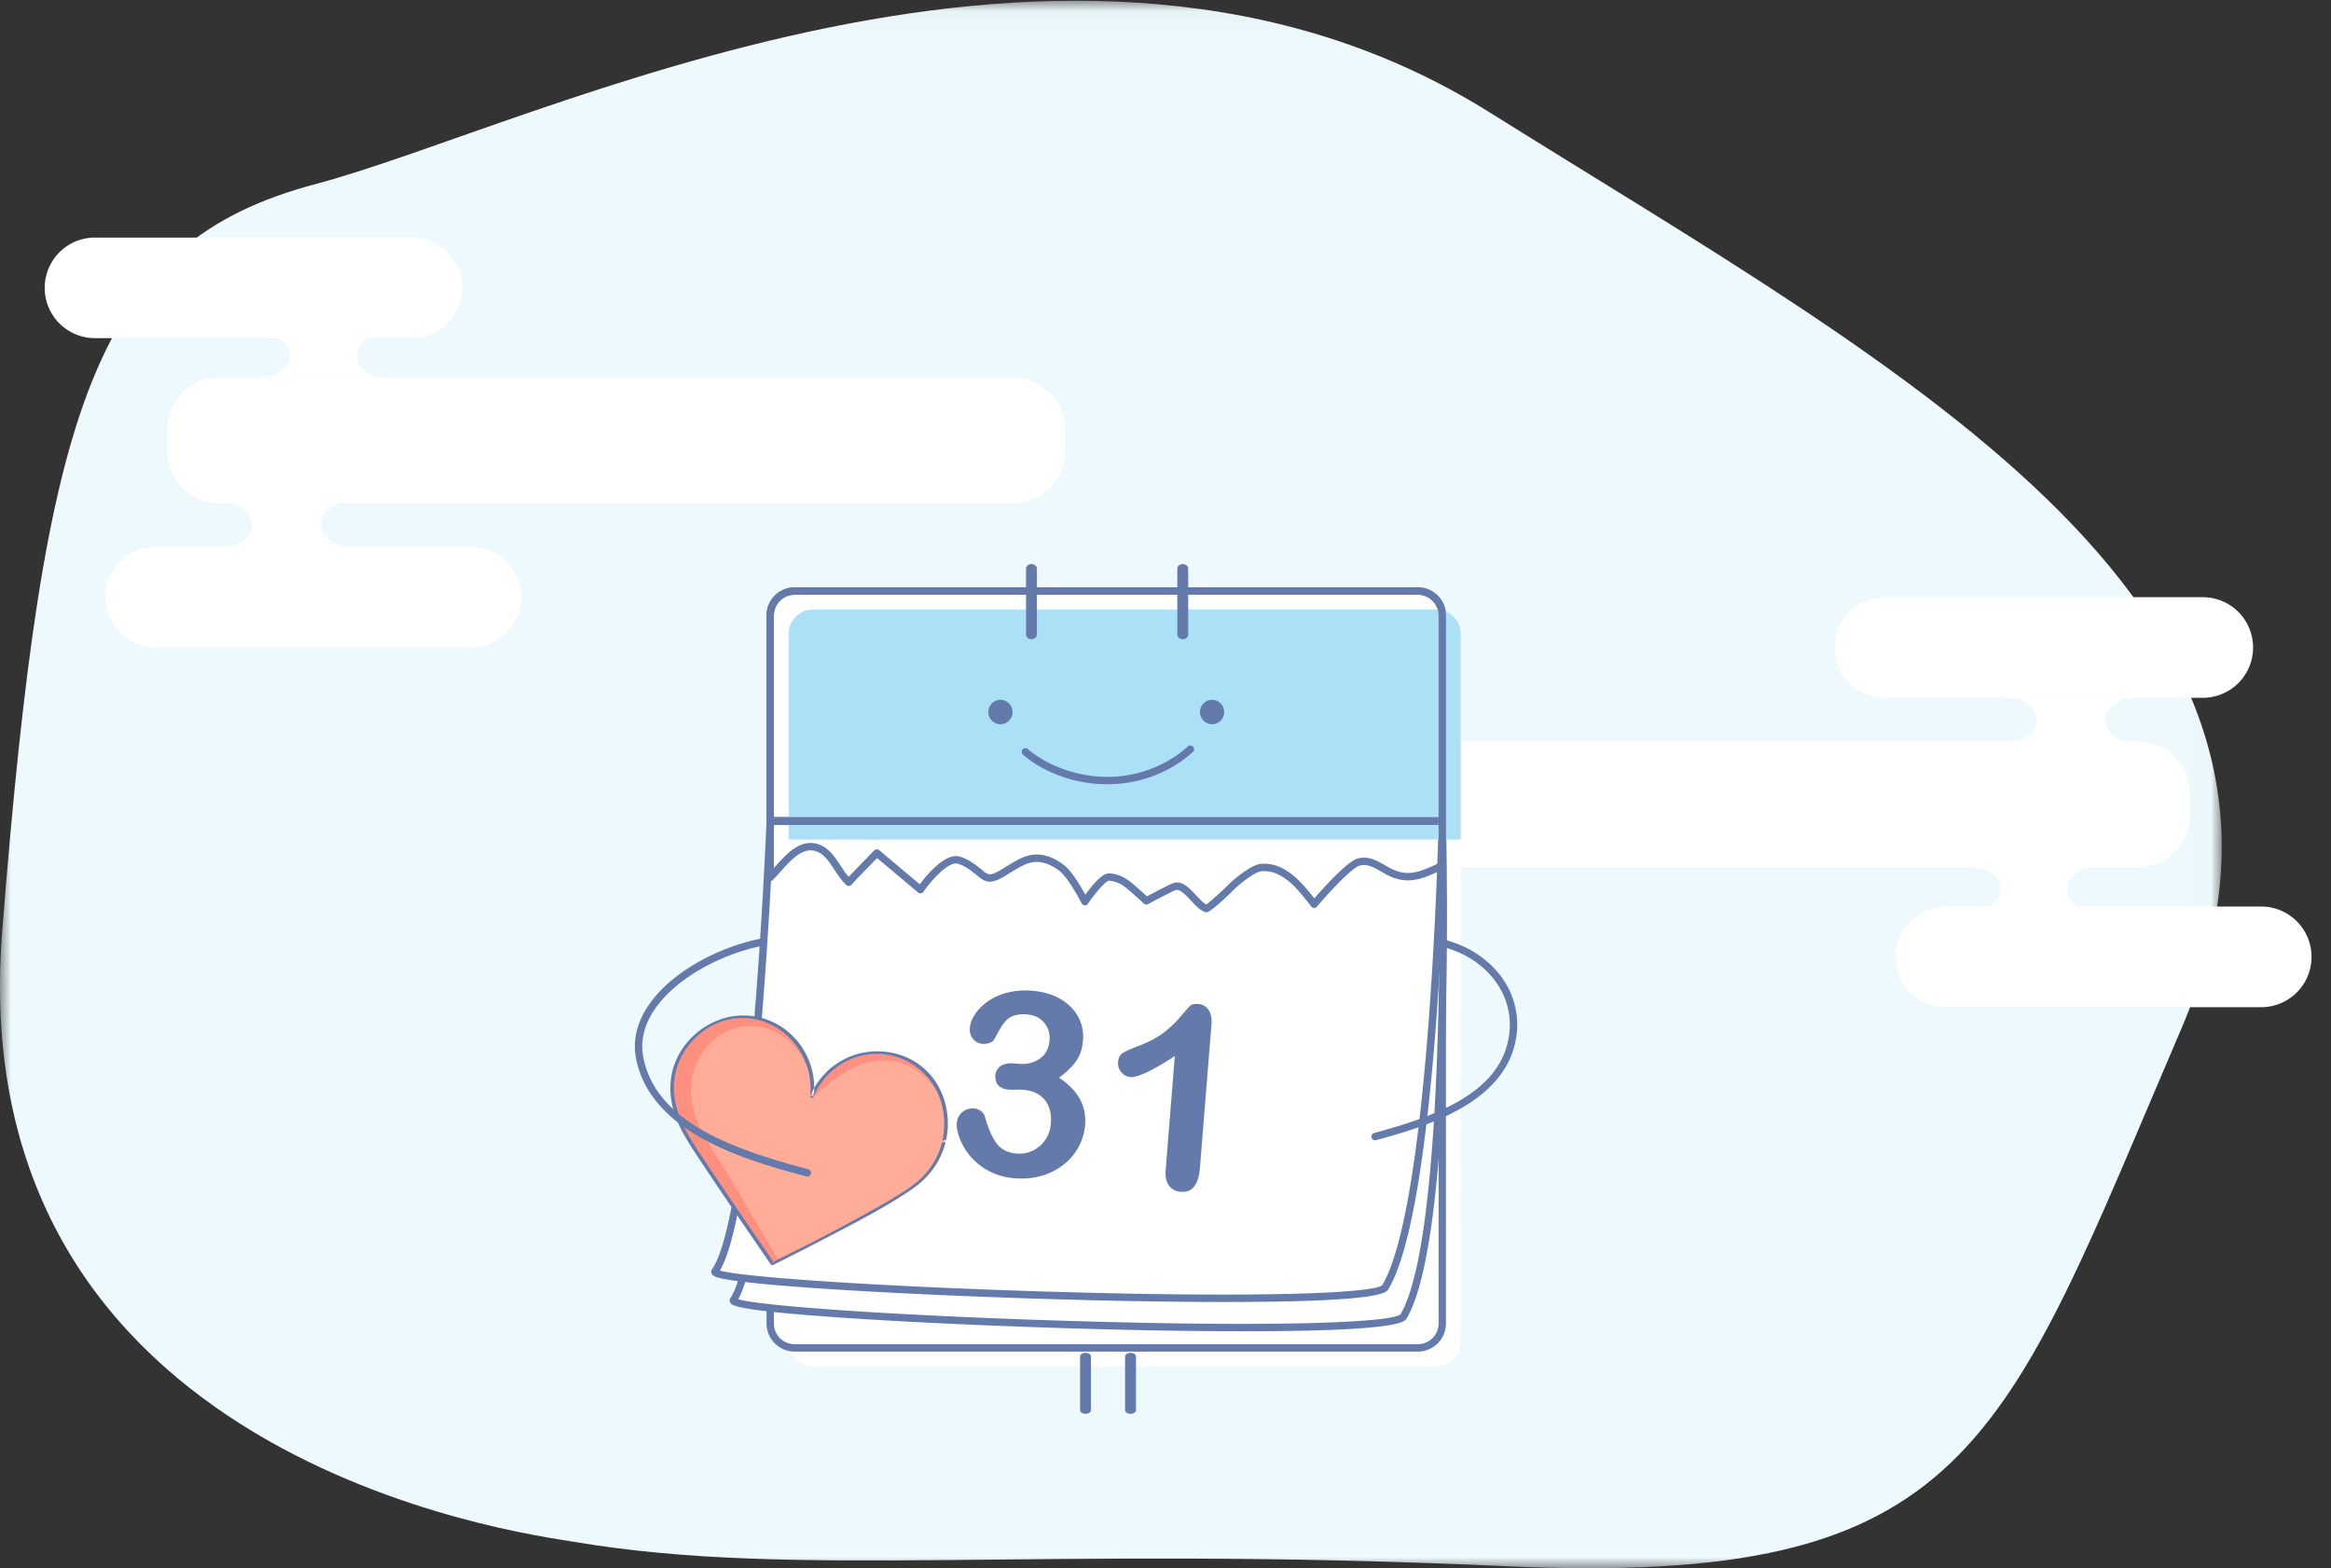 <svg xmlns="http://www.w3.org/2000/svg" xmlns:xlink="http://www.w3.org/1999/xlink" width="107" height="72" viewBox="0 0 107 72">
    <rect x="0" y="0" width="107" height="72" fill="#333333" stroke="none"/>
    <defs>
        <path id="a" d="M0 .034h101.983V72H0z"/>
    </defs>
    <g fill="none" fill-rule="evenodd">
        <g>
            <mask id="b" fill="#fff">
                <use xlink:href="#a"/>
            </mask>
            <path fill="#EDF9FC" d="M26.3 70.78C24.14 70.414-1.81 67.114.1 42.778 2.01 18.443 4.408 11.124 14.498 8.447c10.089-2.678 34.614-15.348 53.86-3.3 19.244 12.046 40.011 22.851 31.77 42.087-8.24 19.235-9.59 25.652-31.091 24.67-21.502-.982-32.466.618-42.736-1.124" mask="url(#b)"/>
        </g>
        <path fill="#FFF" d="M98.132 39.829H61.715c-1.32 0-2.4-1.085-2.4-2.412v-.967a2.413 2.413 0 0 1 2.4-2.412h36.417c1.32 0 2.4 1.085 2.4 2.412v.967a2.413 2.413 0 0 1-2.4 2.412M101.113 32.038h-14.6a2.31 2.31 0 0 1 0-4.62h14.6a2.31 2.31 0 0 1 0 4.62M103.845 46.24h-14.6a2.31 2.31 0 0 1 0-4.618h14.6a2.31 2.31 0 0 1 0 4.619"/>
        <path fill="#FFF" d="M96.176 41.805c-.712 0-1.29-.442-1.29-.988s.578-.988 1.29-.988h-5.624c.712 0 1.289.442 1.289.988s-.577.988-1.289.988h5.624zM97.997 34.101c-.743 0-1.345-.462-1.345-1.031 0-.57.602-1.032 1.345-1.032h-5.87c.743 0 1.346.462 1.346 1.032 0 .57-.603 1.031-1.346 1.031h5.87zM10.076 17.318h36.416c1.32 0 2.4 1.086 2.4 2.413v.967a2.413 2.413 0 0 1-2.4 2.412H10.076c-1.32 0-2.4-1.086-2.4-2.412v-.967a2.413 2.413 0 0 1 2.4-2.413M7.094 25.11h14.6a2.31 2.31 0 0 1 0 4.618h-14.6a2.31 2.31 0 0 1 0-4.619M4.362 10.907h14.6a2.31 2.31 0 0 1 0 4.619h-14.6a2.31 2.31 0 0 1 0-4.62"/>
        <path fill="#FFF" d="M12.032 15.342c.712 0 1.289.442 1.289.988s-.577.988-1.29.988h5.624c-.712 0-1.289-.442-1.289-.988s.577-.988 1.29-.988h-5.624zM10.21 23.046c.743 0 1.346.462 1.346 1.032 0 .57-.603 1.031-1.346 1.031h5.87c-.743 0-1.345-.462-1.345-1.031 0-.57.602-1.032 1.345-1.032h-5.87z"/>
        <g>
            <path fill="#FFF" d="M66.206 28.26V60.76c0 .62-.501 1.124-1.119 1.124H36.474a1.121 1.121 0 0 1-1.118-1.124V28.26c0-.62.5-1.124 1.118-1.124h28.613c.618 0 1.119.504 1.119 1.124"/>
            <path fill="#FFF" d="M67.05 29.108v32.499c0 .62-.501 1.124-1.119 1.124H37.317a1.121 1.121 0 0 1-1.118-1.124V29.108c0-.62.5-1.124 1.118-1.124h28.614c.618 0 1.118.504 1.118 1.124"/>
            <path fill="#FFF" d="M38.257 39.743c.753.172.976 1.062 1.548 1.611a66.19 66.19 0 0 1 1.29-1.342l2 1.681s1.067-1.54 1.75-1.356c.331.09.603.294.87.5.16.125.33.311.543.32.296.01.656-.256.9-.402.265-.158.53-.33.824-.43.59-.2 1.145.022 1.615.39.444.347 1.048 1.53 1.048 1.53s.784-1.152 1.107-1.132c.309.018.583.135.829.32.275.208.884.774.884.774s.828-.448 1.248-.637c.518-.233.996.787 1.491.991.11.045 1.295-1.115 1.295-1.115s.85-.765 1.277-.773c.467-.009.814.095 1.345.517.44.35 1.047 1.175 1.047 1.175s1.515-1.8 2.046-1.94c.476-.126.876.158 1.27.38.611.347 1.114.378 1.77.133.272-.101.534-.224.795-.351v-2.045H36.2v2.588c.568-.564 1.217-1.58 2.058-1.387"/>
            <path fill="#FFF" d="M66.206 28.26V60.76c0 .62-.501 1.124-1.119 1.124H36.474a1.121 1.121 0 0 1-1.118-1.124V28.26c0-.62.5-1.124 1.118-1.124h28.613c.618 0 1.119.504 1.119 1.124"/>
            <path fill="#637AAB" d="M36.474 27.306a.953.953 0 0 0-.95.954V60.76c0 .526.426.954.95.954h28.613c.524 0 .95-.428.95-.954V28.26a.953.953 0 0 0-.95-.954H36.474zm28.613 34.747H36.474c-.71 0-1.287-.58-1.287-1.294V28.26c0-.713.577-1.293 1.287-1.293h28.613c.71 0 1.287.58 1.287 1.293V60.76c0 .713-.577 1.294-1.287 1.294z"/>
            <path fill="#FFF" d="M66.206 37.694s.487 18.853-1.772 22.734c-.713 1.226-31.286.014-30.766-.743 1.814-2.642 1.688-21.99 1.688-21.99h30.85z"/>
            <path fill="#637AAB" d="M33.888 59.65c.917.292 6.965.745 15.18.995 9.985.305 14.892.054 15.225-.309 2.094-3.598 1.788-20.606 1.748-22.472H35.525c.01 2.01.034 18.825-1.637 21.786m23.201 1.47c-2.354 0-5.17-.047-8.17-.14-3.767-.116-7.556-.295-10.397-.492-4.826-.333-4.94-.558-5.007-.693a.201.201 0 0 1 .015-.207c1.763-2.568 1.658-21.7 1.657-21.893a.17.17 0 0 1 .169-.17h30.85a.17.17 0 0 1 .168.165c.02.771.463 18.946-1.794 22.824-.096.164-.295.505-5.195.589-.7.012-1.47.018-2.296.018"/>
            <path fill="#FFF" d="M66.206 37.694s-.356 17.61-2.615 21.402c-.714 1.197-31.286.013-30.766-.727 1.813-2.58 2.53-20.675 2.53-20.675h30.85z"/>
            <path fill="#637AAB" d="M33.048 58.333c.934.285 6.974.726 15.171.97 9.985.299 14.895.053 15.231-.301 2.088-3.504 2.538-19.3 2.583-21.138H35.517c-.079 1.894-.78 17.584-2.469 20.47m23.189 1.443c-3.44 0-7.827-.101-12.175-.282-3.047-.126-5.826-.283-7.825-.442-3.417-.27-3.503-.447-3.567-.576a.2.2 0 0 1 .017-.206c1.764-2.51 2.493-20.403 2.5-20.584a.17.17 0 0 1 .169-.163h30.85a.168.168 0 0 1 .168.174c-.014.72-.382 17.698-2.639 21.485-.1.17-.337.566-6.828.592l-.67.002"/>
            <path fill="#ABE0F6" d="M67.05 29.108v9.434H36.2v-9.434c0-.62.5-1.124 1.117-1.124h28.614c.618 0 1.118.504 1.118 1.124"/>
            <path fill="#637AAB" d="M54.028 40.517c.329 0 .618.31.878.589.156.167.317.34.463.422.179-.118.721-.614 1.168-1.052.097-.087.916-.812 1.393-.82.546-.012.926.134 1.452.553.332.265.745.774.95 1.038.404-.467 1.51-1.706 1.995-1.834.49-.13.903.11 1.267.323l.13.074c.557.316 1.014.35 1.628.121a8.17 8.17 0 0 0 .685-.299v-1.768H35.524v1.99l.06-.068c.49-.549 1.098-1.233 1.867-1.056.544.124.839.569 1.123.998.12.182.243.368.385.53.381-.41 1.136-1.177 1.172-1.213a.168.168 0 0 1 .228-.011l1.862 1.565c.31-.415 1.164-1.452 1.824-1.273.375.101.682.339.929.53.034.026.069.055.104.084.114.096.23.195.342.199.195.006.471-.167.673-.294l.135-.084.112-.066c.233-.141.474-.287.745-.378.574-.195 1.17-.055 1.773.416.342.268.756.967.963 1.342.325-.448.785-.998 1.098-.98.324.02.634.139.92.354.218.165.627.538.808.704.238-.128.818-.435 1.153-.586a.55.55 0 0 1 .228-.05m1.336 1.37a.167.167 0 0 1-.067-.017c-.228-.094-.436-.317-.637-.532-.302-.324-.531-.547-.722-.461-.41.184-1.229.627-1.237.632a.168.168 0 0 1-.194-.025c-.006-.006-.606-.563-.871-.763a1.33 1.33 0 0 0-.737-.287c-.134.014-.584.508-.959 1.058a.168.168 0 0 1-.289-.018c-.163-.32-.661-1.207-1-1.473-.508-.397-.998-.519-1.459-.363-.235.08-.45.21-.679.347l-.113.068-.128.08c-.252.158-.567.355-.864.345-.227-.009-.404-.158-.546-.277-.032-.027-.063-.053-.094-.077-.283-.22-.523-.393-.81-.47-.414-.113-1.181.73-1.568 1.288a.169.169 0 0 1-.247.033l-1.881-1.58c-.265.27-.936.957-1.175 1.224a.168.168 0 0 1-.242.01c-.222-.213-.39-.467-.552-.713-.27-.408-.504-.761-.917-.856-.573-.13-1.087.445-1.54.953-.125.14-.244.272-.362.39a.168.168 0 0 1-.183.036.17.17 0 0 1-.104-.157v-2.588a.17.17 0 0 1 .169-.17h30.85a.17.17 0 0 1 .168.17v2.045a.17.17 0 0 1-.095.152 9.132 9.132 0 0 1-.81.358c-.71.265-1.264.224-1.911-.143l-.133-.077c-.337-.196-.656-.382-1.012-.288-.349.092-1.387 1.205-1.96 1.885a.168.168 0 0 1-.264-.008c-.006-.008-.6-.811-1.016-1.143-.52-.413-.835-.487-1.237-.48-.266.004-.858.45-1.168.73-1.025 1.003-1.284 1.161-1.404 1.161"/>
            <path fill="#637AAB" d="M35.524 37.524h30.513V28.26a.953.953 0 0 0-.95-.954H36.474a.953.953 0 0 0-.95.954v9.264zm30.682.34h-30.85a.17.17 0 0 1-.17-.17V28.26c0-.713.578-1.293 1.288-1.293h28.613c.71 0 1.287.58 1.287 1.293v9.434a.17.17 0 0 1-.168.17z"/>
            <path fill="#637AAB" d="M50.844 36.006c-2.418 0-3.83-1.31-3.89-1.366a.17.17 0 0 1-.007-.24.168.168 0 0 1 .239-.007c.013.013 1.38 1.274 3.658 1.274 2.282 0 3.664-1.38 3.677-1.393a.168.168 0 0 1 .239-.002.17.17 0 0 1 .001.24c-.06.06-1.495 1.494-3.917 1.494M46.48 32.691a.558.558 0 0 0-.557-.56.558.558 0 0 0-.556.56c0 .309.249.559.556.559.307 0 .556-.25.556-.559M56.194 32.691a.558.558 0 0 0-.556-.56.558.558 0 0 0-.556.56c0 .309.249.559.556.559.307 0 .556-.25.556-.559M47.347 29.347c-.138 0-.25-.095-.25-.212V26.11c0-.117.112-.212.25-.212s.25.095.25.212v3.025c0 .117-.112.212-.25.212M54.292 29.347c-.138 0-.25-.095-.25-.212V26.11c0-.117.112-.212.25-.212s.25.095.25.212v3.025c0 .117-.112.212-.25.212M49.829 64.91c-.138 0-.25-.077-.25-.17v-2.46c0-.094.112-.17.25-.17s.25.076.25.17v2.46c0 .093-.112.17-.25.17M51.895 64.91c-.138 0-.25-.077-.25-.17v-2.46c0-.094.112-.17.25-.17s.25.076.25.17v2.46c0 .093-.112.17-.25.17M46.794 48.844c.35.029.66-.05.931-.236.27-.187.421-.473.453-.86a1.073 1.073 0 0 0-.242-.788c-.185-.229-.45-.357-.793-.385a1.463 1.463 0 0 0-.583.05.928.928 0 0 0-.378.23c-.096.1-.19.232-.282.394-.092.163-.176.316-.253.46a.404.404 0 0 1-.221.173.808.808 0 0 1-.349.041.595.595 0 0 1-.406-.22.666.666 0 0 1-.151-.514c.016-.2.093-.404.23-.615.139-.21.331-.406.578-.587.247-.18.546-.317.9-.41a3.453 3.453 0 0 1 1.164-.088c.37.03.703.109 1 .235.297.126.55.295.76.505a1.909 1.909 0 0 1 .561 1.539c-.03.383-.14.705-.328.966-.188.26-.447.509-.777.745.285.185.52.39.708.613.187.223.322.465.405.724.083.26.113.536.09.827a2.588 2.588 0 0 1-.975 1.817 2.938 2.938 0 0 1-1.013.52c-.384.113-.8.151-1.25.115a2.948 2.948 0 0 1-1.21-.348 2.842 2.842 0 0 1-1.316-1.502c-.1-.274-.142-.498-.128-.67a.71.71 0 0 1 .258-.52.748.748 0 0 1 .551-.161.57.57 0 0 1 .302.12.45.45 0 0 1 .176.243c.155.549.336.962.542 1.24.206.276.515.432.927.465a1.438 1.438 0 0 0 1.283-.596c.162-.218.255-.479.28-.782.035-.448-.059-.81-.282-1.085-.224-.275-.553-.43-.988-.465a4.221 4.221 0 0 0-.356-.006 4.272 4.272 0 0 1-.31-.002c-.21-.017-.369-.083-.474-.198-.106-.114-.152-.266-.137-.454a.55.55 0 0 1 .242-.429c.147-.102.355-.142.626-.12l.235.02zM53.507 53.721l.42-5.234c-1.028.67-1.71.99-2.046.963a.58.58 0 0 1-.41-.228.625.625 0 0 1-.15-.46c.015-.196.088-.335.217-.417.13-.082.355-.183.675-.304.48-.181.867-.381 1.163-.6.296-.22.563-.47.8-.751.238-.282.392-.455.462-.518.07-.064.196-.089.375-.074a.588.588 0 0 1 .467.275c.11.167.153.389.13.665l-.53 6.585c-.061.771-.354 1.135-.876 1.093a.72.72 0 0 1-.542-.282c-.128-.169-.18-.406-.155-.713M63.123 52.352a.17.17 0 0 1-.044-.334c2.916-.789 5.68-1.854 6.157-4.284a3.345 3.345 0 0 0-.509-2.565c-.602-.895-1.614-1.534-2.775-1.753a.17.17 0 0 1 .062-.334c1.249.236 2.34.927 2.993 1.896a3.68 3.68 0 0 1 .56 2.822c-.246 1.25-1.105 2.298-2.553 3.114-1.173.66-2.543 1.079-3.847 1.432a.167.167 0 0 1-.044.006"/>
            <path fill="#FF907F" d="M43.341 52.432c.376-1.636-.41-3.475-2.256-3.964a3.23 3.23 0 0 0-3.811 1.901 3.252 3.252 0 0 0-2.385-3.55c-1.408-.373-2.824.282-3.568 1.518-.849 1.412-.431 2.843.376 4.133.744 1.19 3.769 5.588 3.769 5.588s5.613-2.763 6.789-3.794c.57-.5.93-1.148 1.086-1.832"/>
            <path fill="#FFAD98" d="M43.319 52.427c.26-1.203-.108-2.522-1.214-3.262-1.757-1.174-3.578.007-4.853 1.286.284-2.26-2.167-4.266-4.222-2.906-.771.51-1.247 1.417-1.306 2.344-.098 1.53.97 2.82 1.713 4.068a570.71 570.71 0 0 1 1.977 3.353c.015.026.276.488.284.484 0 0 5.38-2.499 6.557-3.53a3.4 3.4 0 0 0 1.064-1.837"/>
            <path fill="#637AAB" d="M43.42 52.389c.268-1.199-.072-2.517-1.007-3.338-1.015-.892-2.548-1.024-3.725-.386a3.372 3.372 0 0 0-1.499 1.658l.164.002c.182-1.548-.75-3.052-2.229-3.542-1.575-.522-3.277.274-4.016 1.74-.435.864-.424 1.834-.1 2.732.222.612.567 1.161.92 1.702.656 1 1.33 1.989 2.004 2.977.483.709.967 1.417 1.453 2.123.023.034.082.027.112.012.844-.415 1.681-.843 2.514-1.28 1.294-.675 2.613-1.349 3.822-2.17.791-.539 1.362-1.283 1.587-2.23.02-.08-.15-.06-.168.013-.21.88-.733 1.59-1.465 2.098-.536.37-1.103.696-1.67 1.015a93.707 93.707 0 0 1-3.81 2.016c-.293.148-.587.296-.883.441l.113.012a372.967 372.967 0 0 1-3.061-4.504c-.726-1.09-1.574-2.247-1.542-3.62.04-1.763 1.646-3.273 3.407-3.11 1.772.165 3.05 1.831 2.844 3.589-.01.083.14.056.163.002.52-1.233 1.769-2.046 3.11-1.95a3.084 3.084 0 0 1 2.703 2.09c.21.619.233 1.285.09 1.921-.017.08.153.06.17-.013"/>
            <path fill="#637AAB" d="M37.06 54.015a.168.168 0 0 1-.042-.006c-1.596-.418-3.27-.913-4.703-1.695-1.765-.963-2.811-2.199-3.11-3.672-.17-.84.016-1.671.555-2.47 1.125-1.673 3.499-2.774 5.228-3.09a.17.17 0 1 1 .06.334c-1.662.303-3.938 1.355-5.009 2.945-.485.722-.655 1.466-.504 2.213.588 2.899 3.985 4.168 7.568 5.107a.17.17 0 0 1-.043.334"/>
        </g>
    </g>
</svg>
